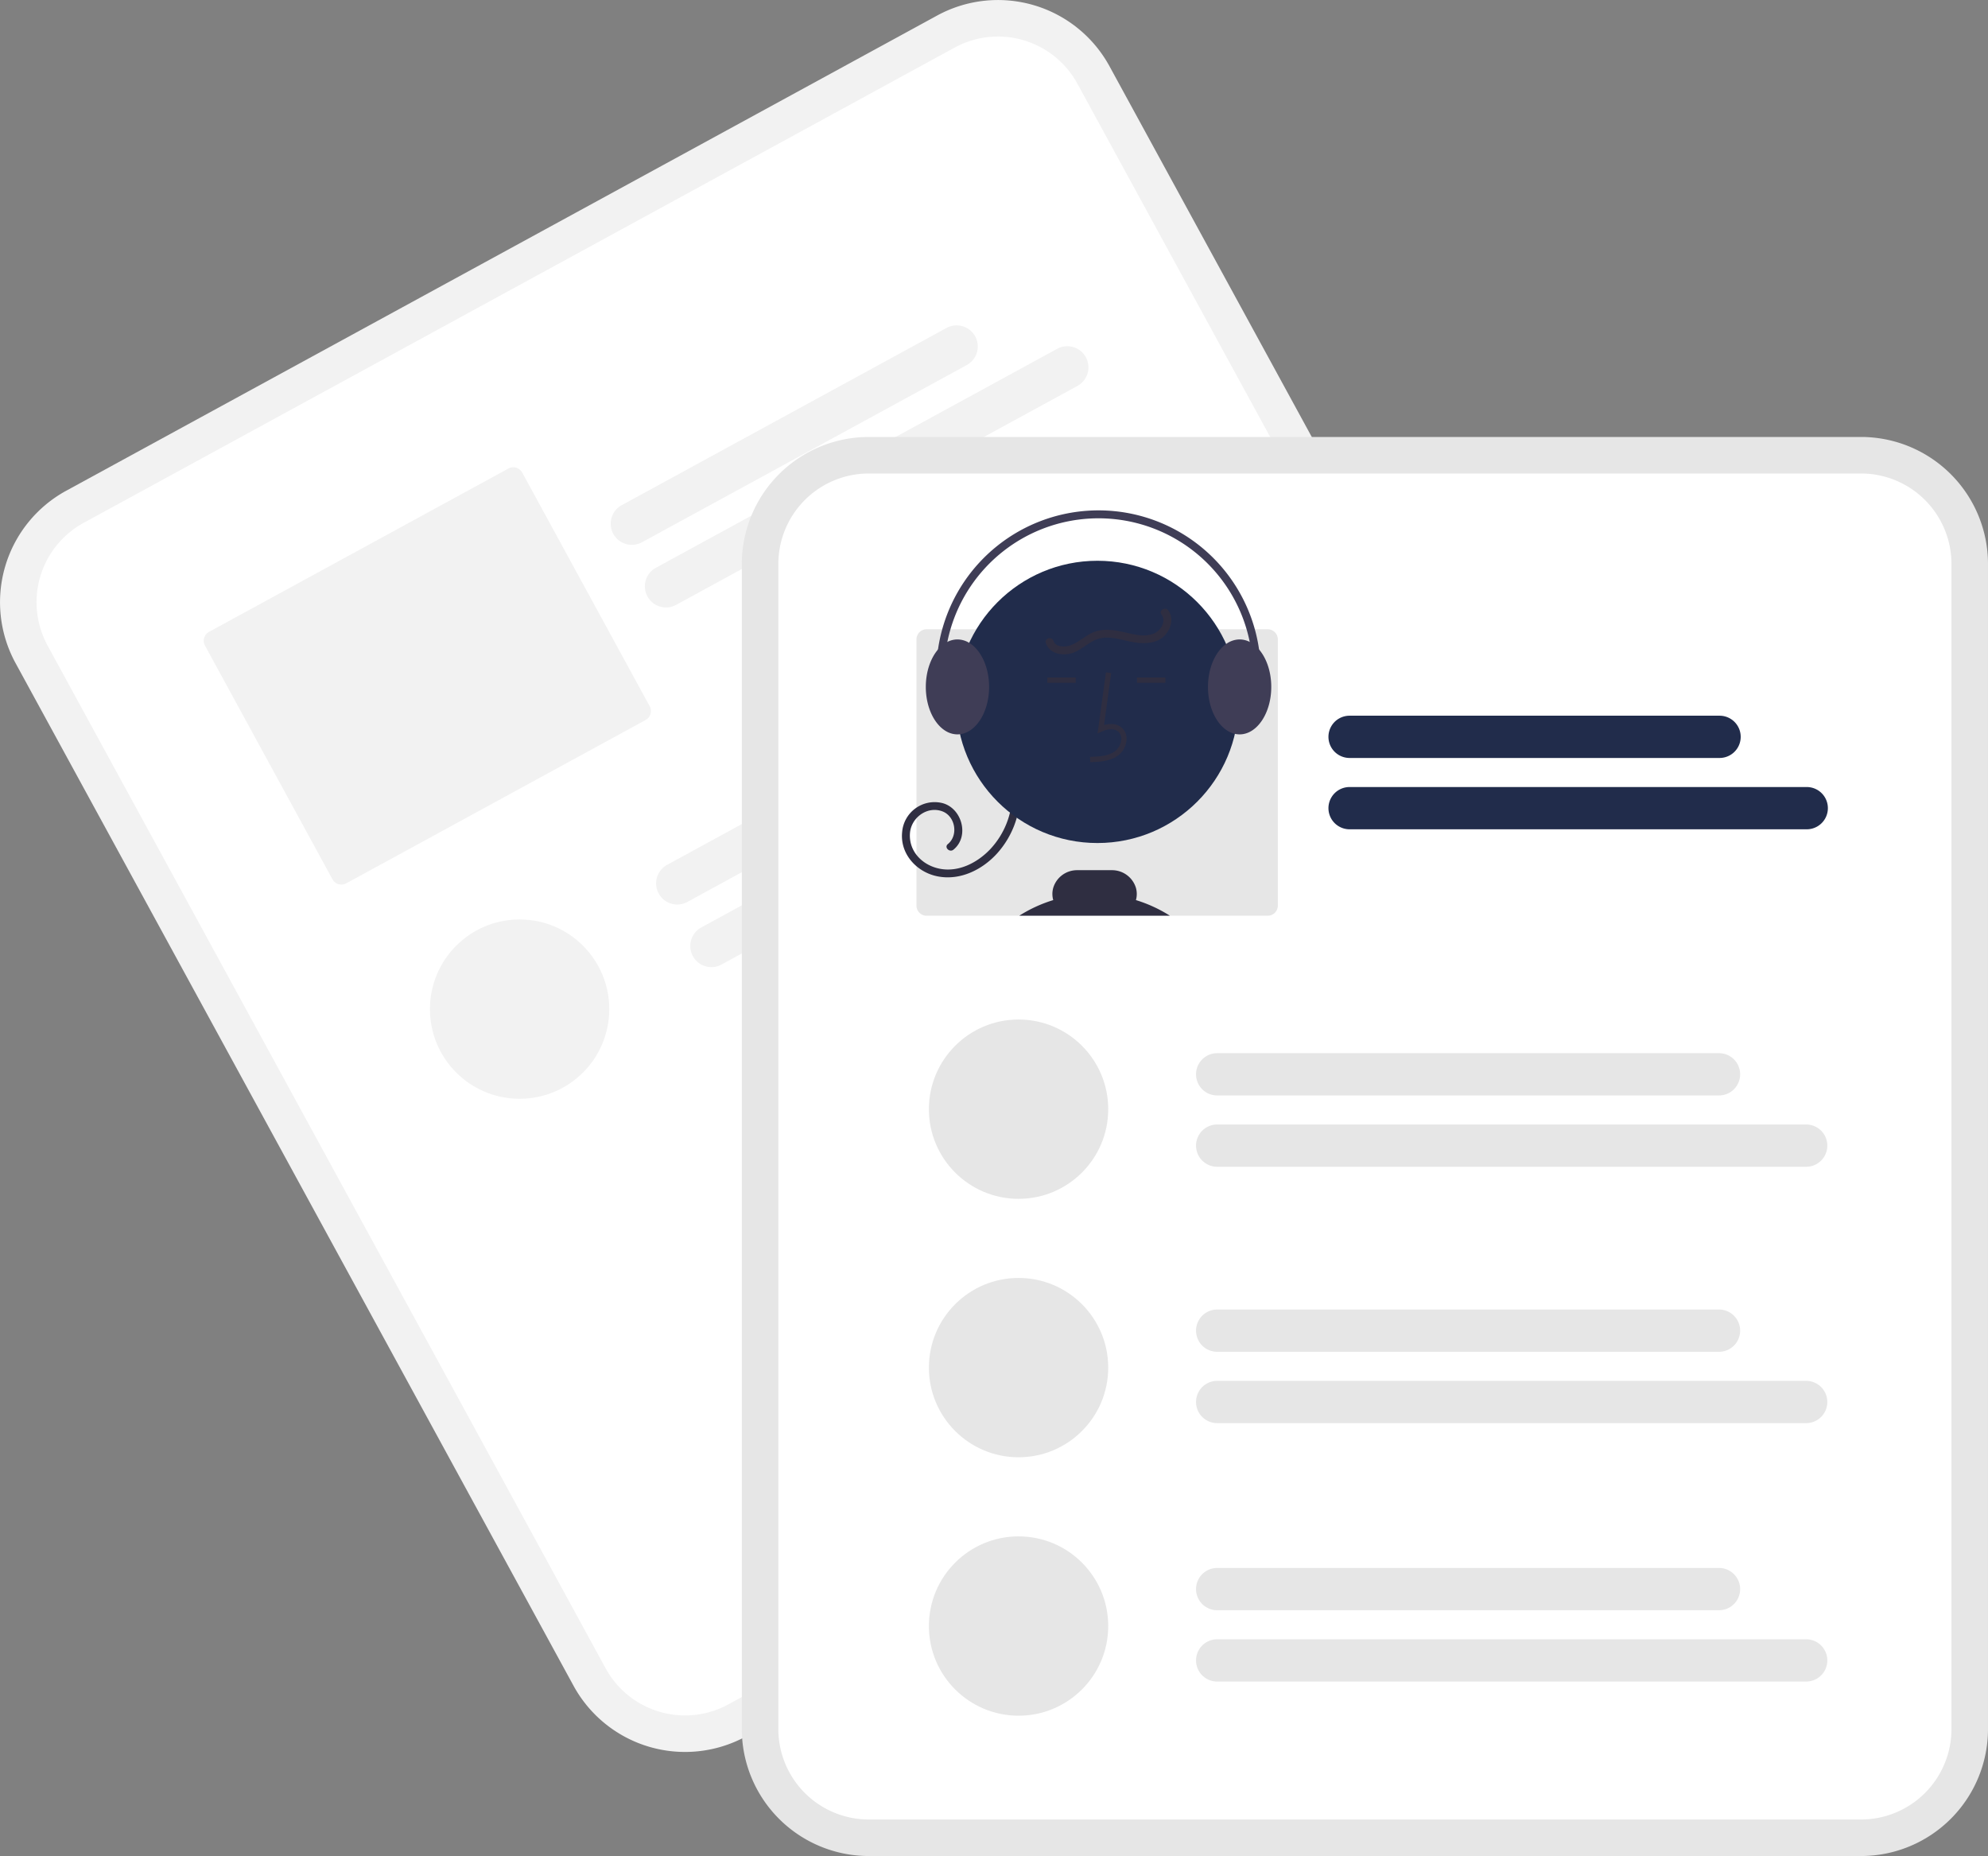 <svg xmlns="http://www.w3.org/2000/svg" width="753.875" height="703.828" viewBox="0 0 753.875 703.828" xmlns:xlink="http://www.w3.org/1999/xlink" role="img" artist="Katerina Limpitsouni" source="https://undraw.co/"><rect x="0" y="0" width="753.875" height="703.828" fill="#808080" stroke="none"/><path d="M578.475,103.958l-23.068,12.587L271.198,271.614,248.13,284.201a48.179,48.179,0,0,0-19.195,65.296L440.578,737.391a48.179,48.179,0,0,0,65.296,19.196l.06-.033L836.159,576.375l.06-.033a48.179,48.179,0,0,0,19.196-65.296L643.771,123.153A48.179,48.179,0,0,0,578.475,103.958Z" transform="translate(-223.063 -98.086)" fill="#f2f2f2"/><path d="M585.111,116.119l-27.323,14.908L282.088,281.455,254.766,296.363a34.309,34.309,0,0,0-13.67,46.499L452.739,730.755a34.309,34.309,0,0,0,46.499,13.67l.06-.033L829.523,564.214l.06-.033a34.309,34.309,0,0,0,13.669-46.499L631.61,129.789A34.309,34.309,0,0,0,585.111,116.119Z" transform="translate(-223.063 -98.086)" fill="#fff"/><path d="M589.667,236.521,466.505,303.721a8.014,8.014,0,1,1-7.677-14.07l123.162-67.2a8.014,8.014,0,1,1,7.677,14.07Z" transform="translate(-223.063 -98.086)" fill="#f2f2f2"/><path d="M631.641,244.431,479.46,327.464a8.014,8.014,0,0,1-7.677-14.07l152.181-83.033a8.014,8.014,0,1,1,7.677,14.07Z" transform="translate(-223.063 -98.086)" fill="#f2f2f2"/><path d="M415.872,275.748l-113.548,61.954a3.841,3.841,0,0,0-1.532,5.21L349.144,431.53a3.841,3.841,0,0,0,5.21,1.532l113.548-61.954a3.841,3.841,0,0,0,1.532-5.21l-48.352-88.617A3.841,3.841,0,0,0,415.872,275.748Z" transform="translate(-223.063 -98.086)" fill="#f2f2f2"/><path d="M650.776,348.963,483.723,440.111a8.014,8.014,0,1,1-7.677-14.07l167.053-91.148a8.014,8.014,0,1,1,7.677,14.07Z" transform="translate(-223.063 -98.086)" fill="#f2f2f2"/><path d="M692.751,356.872,496.678,463.854a8.014,8.014,0,0,1-7.677-14.07L685.074,342.802a8.014,8.014,0,1,1,7.677,14.07Z" transform="translate(-223.063 -98.086)" fill="#f2f2f2"/><circle cx="197.039" cy="382.672" r="34" fill="#f2f2f2"/><path d="M928.812,263.788H552.494a48.179,48.179,0,0,0-48.125,48.125V753.789a48.179,48.179,0,0,0,48.125,48.125H928.812a48.179,48.179,0,0,0,48.125-48.125V311.913A48.179,48.179,0,0,0,928.812,263.788Z" transform="translate(-223.063 -98.086)" fill="#e6e6e6"/><path d="M928.813,277.642H552.494a34.309,34.309,0,0,0-34.271,34.271V753.789A34.309,34.309,0,0,0,552.494,788.06H928.813a34.309,34.309,0,0,0,34.271-34.271V311.913A34.309,34.309,0,0,0,928.813,277.642Z" transform="translate(-223.063 -98.086)" fill="#fff"/><path d="M875.143,385.517H734.842a8.014,8.014,0,0,1,0-16.028H875.143a8.014,8.014,0,1,1,0,16.028Z" transform="translate(-223.063 -98.086)" fill="#212c4b"/><path d="M908.201,412.565H734.842a8.014,8.014,0,1,1,0-16.028h173.36a8.014,8.014,0,0,1,0,16.028Z" transform="translate(-223.063 -98.086)" fill="#212c4b"/><path d="M703.792,336.711H574.442a3.841,3.841,0,0,0-3.84,3.84v100.95a3.841,3.841,0,0,0,3.84,3.84h129.35a3.841,3.841,0,0,0,3.84-3.84v-100.95A3.841,3.841,0,0,0,703.792,336.711Z" transform="translate(-223.063 -98.086)" fill="#e6e6e6"/><path d="M609.924,398.701a34.087,34.087,0,0,1-8.804,23.076c-5.656,6.207-14.076,10.324-22.573,8.62-7.824-1.568-14.182-8.407-13.389-16.68a12.356,12.356,0,0,1,15.267-11.095c7.433,1.929,10.394,12.641,4.201,17.669-1.486,1.206-3.621-.904-2.121-2.121,4.094-3.324,2.829-10.595-2.112-12.419-5.754-2.123-11.85,2.443-12.264,8.326-.491,6.974,4.852,12.226,11.404,13.463,7.088,1.338,14.115-2.29,18.918-7.297a30.955,30.955,0,0,0,8.474-21.542,1.501,1.501,0,0,1,3,0Z" transform="translate(-223.063 -98.086)" fill="#2f2e41"/><circle cx="416.155" cy="266.167" r="53.519" fill="#212c4b"/><path d="M636.48,387.089l-.056-2c3.721-.104,7.001-.337,9.466-2.138a6.148,6.148,0,0,0,2.381-4.528,3.514,3.514,0,0,0-1.153-2.895c-1.636-1.382-4.269-.935-6.188-.055l-1.655.759,3.173-23.19,1.981.271-2.699,19.727c2.607-.767,5.023-.437,6.678.961a5.471,5.471,0,0,1,1.86,4.492,8.133,8.133,0,0,1-3.2,6.073C643.903,386.881,639.787,386.996,636.48,387.089Z" transform="translate(-223.063 -98.086)" fill="#2f2e41"/><rect x="431.167" y="256.929" width="10.771" height="2" fill="#2f2e41"/><rect x="397.167" y="256.929" width="10.771" height="2" fill="#2f2e41"/><path d="M609.572,445.341a53.006,53.006,0,0,1,12.89-5.93,8.568,8.568,0,0,1,.02-4.71,9.426,9.426,0,0,1,9.13-6.63h13.04a9.46,9.46,0,0,1,9.15,6.64,8.532,8.532,0,0,1,.02,4.7,53.167,53.167,0,0,1,12.89,5.93Z" transform="translate(-223.063 -98.086)" fill="#2f2e41"/><path d="M700.522,344.391a11.571,11.571,0,0,0-3.53-2.87,8.367,8.367,0,0,0-3.85-.95,8.772,8.772,0,0,0-5.11,1.72c-4.07,2.88-6.89,9.09-6.89,16.28,0,9.02,4.44,16.5,10.21,17.8a8.253,8.253,0,0,0,1.79.2c6.61,0,12-8.07,12-18C705.142,352.811,703.332,347.681,700.522,344.391Z" transform="translate(-223.063 -98.086)" fill="#3f3d56"/><path d="M590.602,341.861h-.01a8.578,8.578,0,0,0-4.45-1.29,8.367,8.367,0,0,0-3.85.95,11.571,11.571,0,0,0-3.53,2.87l-.01.01c-2.8,3.29-4.61,8.42-4.61,14.17,0,7.76,3.28,14.38,7.88,16.91a8.542,8.542,0,0,0,4.12,1.09,7.724,7.724,0,0,0,.96-.06h.01c6.16-.74,11.03-8.5,11.03-17.94C598.142,351.011,595.013,344.521,590.602,341.861Z" transform="translate(-223.063 -98.086)" fill="#3f3d56"/><path d="M582.772,373.76a1.501,1.501,0,0,0,1.422-1.98,58.499,58.499,0,1,1,112.687-6.575,1.5,1.5,0,0,0,2.936.619A61.501,61.501,0,1,0,581.351,372.739,1.501,1.501,0,0,0,582.772,373.76Z" transform="translate(-223.063 -98.086)" fill="#3f3d56"/><path d="M666.103,329.577c2.119,2.893,1.074,6.791-1.158,9.285-2.905,3.245-7.539,3.45-11.562,2.848-4.514-.676-9.303-2.791-13.873-1.366-3.895,1.215-6.674,4.748-10.721,5.635-3.589.787-7.881-.255-9.139-4.08-.605-1.838,2.291-2.626,2.893-.798.814,2.475,4.329,2.425,6.341,1.74,3.227-1.099,5.714-3.771,8.885-5.047,3.739-1.505,7.796-.825,11.603.032,3.588.808,7.718,2.006,11.293.497,2.645-1.117,4.75-4.635,2.847-7.232-1.142-1.559,1.46-3.057,2.59-1.514Z" transform="translate(-223.063 -98.086)" fill="#2f2e41"/><path d="M874.932,513.492H684.63a8.014,8.014,0,1,1,0-16.028H874.932a8.014,8.014,0,0,1,0,16.028Z" transform="translate(-223.063 -98.086)" fill="#e6e6e6"/><path d="M907.99,540.539H684.63a8.014,8.014,0,1,1,0-16.028H907.99a8.014,8.014,0,1,1,0,16.028Z" transform="translate(-223.063 -98.086)" fill="#e6e6e6"/><path d="M874.932,610.705H684.63a8.014,8.014,0,1,1,0-16.028H874.932a8.014,8.014,0,1,1,0,16.028Z" transform="translate(-223.063 -98.086)" fill="#e6e6e6"/><path d="M907.99,637.753H684.63a8.014,8.014,0,1,1,0-16.028H907.99a8.014,8.014,0,1,1,0,16.028Z" transform="translate(-223.063 -98.086)" fill="#e6e6e6"/><circle cx="386.25" cy="420.614" r="34" fill="#e6e6e6"/><circle cx="386.25" cy="518.614" r="34" fill="#e6e6e6"/><path d="M874.932,708.705H684.63a8.014,8.014,0,1,1,0-16.028H874.932a8.014,8.014,0,1,1,0,16.028Z" transform="translate(-223.063 -98.086)" fill="#e6e6e6"/><path d="M907.99,735.753H684.63a8.014,8.014,0,1,1,0-16.028H907.99a8.014,8.014,0,1,1,0,16.028Z" transform="translate(-223.063 -98.086)" fill="#e6e6e6"/><circle cx="386.25" cy="616.614" r="34" fill="#e6e6e6"/></svg>